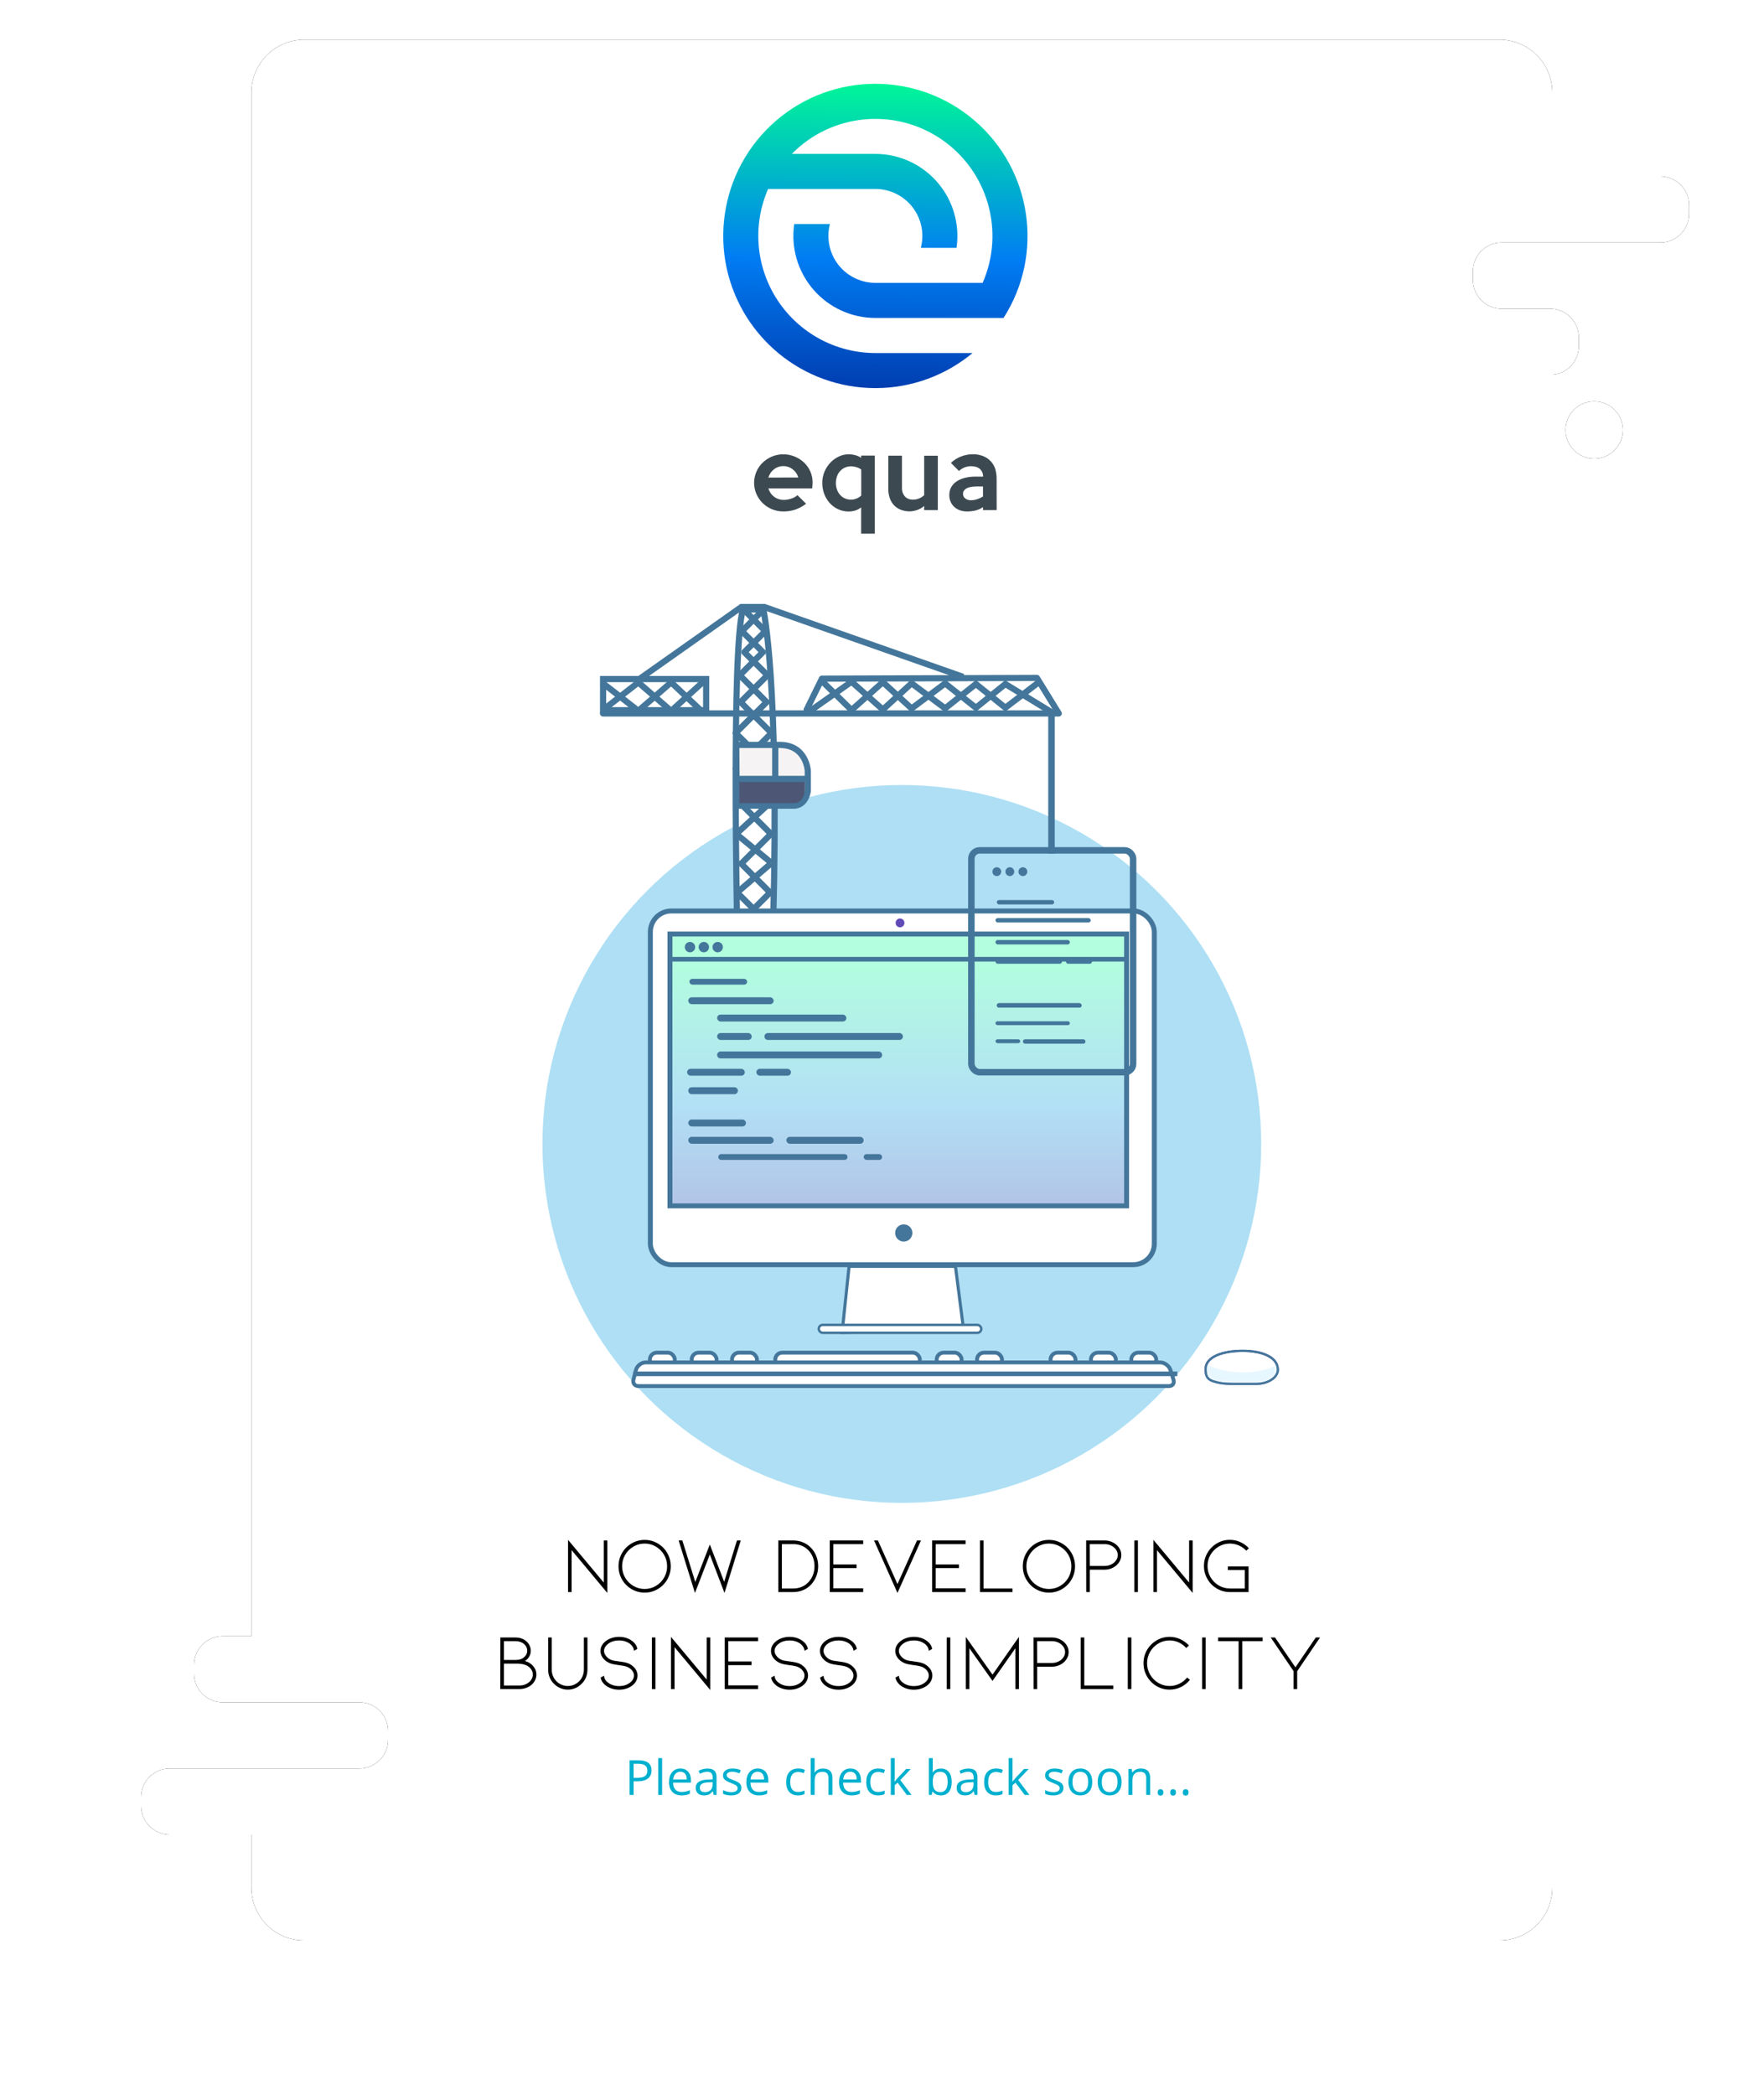 <svg width="100%" height="100%" viewBox="195 48 400 475" version="1.1" xmlns="http://www.w3.org/2000/svg" xmlns:xlink="http://www.w3.org/1999/xlink">
    <defs>
        <path d="M248.749,434 L245.499,434 C241.909,434 239,431.09 239,427.508 L239,425.492 C239,421.907 241.916,419 245.499,419 L252,419 L252,69.006 C252,62.375 257.372,57 263.999,57 L535.001,57 C541.628,57 547,62.371 547,69.006 L547,88 L571.501,88 C575.091,88 578,90.91 578,94.492 L578,96.508 C578,100.093 575.084,103 571.501,103 L547,103 L535.499,103 C531.916,103 529,105.907 529,109.492 L529,111.508 C529,115.09 531.909,118 535.499,118 L547,118 L547,118.019 C550.356,118.273 553,121.077 553,124.492 L553,126.508 C553,129.926 550.351,132.726 547,132.981 L547,475.994 C547,482.625 541.628,488 535.001,488 L263.999,488 C257.372,488 252,482.629 252,475.994 L252,464 L233.499,464 C229.909,464 227,461.09 227,457.508 L227,455.492 C227,451.907 229.916,449 233.499,449 L252,449 L276.501,449 C280.084,449 283,446.093 283,442.508 L283,440.492 C283,436.91 280.091,434 276.501,434 L248.749,434 Z M556.5,152 C552.91,152 550,149.09 550,145.5 C550,141.91 552.91,139 556.5,139 C560.09,139 563,141.91 563,145.5 C563,149.09 560.09,152 556.5,152 Z" id="path-1"></path>
        <filter x="-8.5%" y="-7.0%" width="117.1%" height="113.9%" filterUnits="objectBoundingBox" id="filter-2">
            <feOffset dx="0" dy="0" in="SourceAlpha" result="shadowOffsetOuter1"></feOffset>
            <feGaussianBlur stdDeviation="10" in="shadowOffsetOuter1" result="shadowBlurOuter1"></feGaussianBlur>
            <feColorMatrix values="0 0 0 0 0.114   0 0 0 0 0.118   0 0 0 0 0.125  0 0 0 0.422 0" type="matrix" in="shadowBlurOuter1"></feColorMatrix>
        </filter>
        <linearGradient x1="50%" y1="8.782%" x2="50%" y2="97.828%" id="linearGradient-3">
            <stop stop-color="#00FD93" offset="0%"></stop>
            <stop stop-color="#0097E0" offset="61.652%"></stop>
            <stop stop-color="#0040B3" offset="100%"></stop>
        </linearGradient>
        <rect id="path-4" x="72.366" y="18.231" width="33.901" height="41.02" rx="2.8"></rect>
        <mask id="mask-5" maskContentUnits="userSpaceOnUse" maskUnits="objectBoundingBox" x="0" y="0" width="33.901" height="41.02" fill="white">
            <use xlink:href="#path-4"></use>
        </mask>
        <rect id="path-6" x="-3.19744231e-13" y="32.555" width="35.205" height="48.833" rx="1.89"></rect>
        <path d="M6.072,7.489 C7.625,7.489 9.02,7.489 11.569,7.489 C14.119,7.489 16.424,6.095 16.424,4.271 C16.424,1.498 12.991,0.001 8.458,0.001 C3.925,0.001 0.037,1.337 0.037,4.111 C0.037,6.283 0.758,6.768 3.265,7.276 C3.959,7.417 5.089,7.489 6.072,7.489 Z" id="path-8"></path>
        <path d="M6.072,7.489 C7.625,7.489 9.02,7.489 11.569,7.489 C14.119,7.489 16.424,6.095 16.424,4.271 C16.424,1.498 12.991,0.001 8.458,0.001 C3.925,0.001 0.037,1.337 0.037,4.111 C0.037,6.283 0.758,6.768 3.265,7.276 C3.959,7.417 5.089,7.489 6.072,7.489 Z" id="path-10"></path>
        <linearGradient x1="50.566%" y1="-0.007%" x2="49.434%" y2="99.996%" id="linearGradient-12">
            <stop stop-color="#000000" offset="0%"></stop>
            <stop stop-color="#00FF92" offset="0%"></stop>
            <stop stop-color="#007DF3" offset="59%"></stop>
            <stop stop-color="#003EB1" offset="100%"></stop>
        </linearGradient>
    </defs>
    <g id="Icon_presentation" stroke="none" stroke-width="1" fill="none" fill-rule="evenodd">
        <g id="White_BG">
            <use fill="black" fill-opacity="1" filter="url(#filter-2)" xlink:href="#path-1"></use>
            <use fill="#FFFFFF" fill-rule="evenodd" xlink:href="#path-1"></use>
        </g>
        <ellipse id="BG_oval" fill="#009BDC" opacity="0.32" cx="399.493" cy="307.388" rx="81.493" ry="81.388"></ellipse>
        <g id="Crane" transform="translate(383.184, 221.808) scale(-1, 1) translate(-383.184, -221.808) translate(331, 185)">
            <g id="Base" transform="translate(64.543, 0.651)" stroke="#43769A" stroke-linecap="round" stroke-linejoin="round" stroke-width="1.4">
                <path d="M0.504,71.712 L8.678,71.712 C8.678,71.712 9.984,9.467 7.369,0.562 L2.738,0.518 C2.738,0.518 -0.941,16.561 0.504,71.712 Z" fill="#FFFFFF"></path>
                <polyline id="Path-2" points="1.693 71.712 8.684 64.729 0.874 58.031 8.882 51.444 0.874 44.068 9.004 36.681 0.874 28.561 7.895 21.549 1.799 15.461 7.042 10.224 2.28 5.468 6.46 1.293"></polyline>
                <polyline id="Path-2" transform="translate(4.939, 36.502) scale(-1, 1) translate(-4.939, -36.502) " points="1.693 71.712 8.684 64.729 2.132 58.185 8.882 51.444 1.552 44.123 9.004 36.681 0.874 28.561 7.895 21.549 1.799 15.461 7.042 10.224 2.28 5.468 6.46 1.293"></polyline>
            </g>
            <g id="Front" transform="translate(0, 16.278)" stroke="#43769A" stroke-width="1.4">
                <polyline id="Path-3" stroke-linecap="round" stroke-linejoin="round" points="103.626 8.492 0.286 8.492 5.245 0.437 53.989 0.604 57.438 7.627"></polyline>
                <polyline id="Path-4" points="57.034 8.193 47.276 1.3 40.171 7.626 33.665 1.659 26.054 7.343 19.076 1.817 12.398 7.203 5.128 1.659"></polyline>
                <polyline id="Path-4" transform="translate(27.681, 4.873) scale(1, -1) translate(-27.681, -4.873) " points="53.833 8.446 47.276 2.019 40.171 8.345 33.665 2.378 26.054 8.062 19.076 2.536 12.398 7.922 1.529 1.3"></polyline>
            </g>
            <polyline id="Top_hodler" stroke="#43769A" stroke-width="1.4" points="21.966 16.484 67.063 0.635 72.244 0.635 96.224 17.559"></polyline>
            <g id="Cabin" transform="translate(56.719, 31.904)">
                <path d="M16.596,13.776 L3.753,13.776 C3.753,13.776 1.146,14.059 0.475,10.514 L0.475,5.868 C0.475,5.868 0.781,0.002 6.86,0.002 L16.695,0.002 L16.596,13.776 Z" id="Path" stroke="#43769A" stroke-width="1.4" fill="#F5F3F3"></path>
                <path d="M16.008,7.87 L1.144,7.87 L1.144,10.544 C1.544,13.219 3.496,13.219 3.496,13.219 L16.008,13.219 L16.008,7.87 Z" id="Path-7" fill="#4D5775"></path>
                <path d="M0.83,7.713 L16.181,7.713" id="Path-8" stroke="#43769A" stroke-width="1.4"></path>
                <path d="M7.856,0.081 L7.856,7.398" id="Path-5" stroke="#43769A" stroke-width="1.4"></path>
            </g>
            <g id="Back" transform="translate(79.538, 16.278)" stroke="#43769A" stroke-width="1.4">
                <rect id="Rectangle" x="0.7" y="0.7" width="23.374" height="7.064"></rect>
                <polyline id="Path-6" points="0.879 0.872 8.639 7.927 16.083 1.467 24.344 7.896"></polyline>
                <polyline id="Path-6" transform="translate(13.063, 4.687) scale(1, -1) translate(-13.063, -4.687) " points="1.782 1.448 8.639 7.927 16.083 1.467 24.344 7.896"></polyline>
            </g>
        </g>
        <g id="Computer" transform="translate(338, 254)">
            <g id="Keyboard" transform="translate(0, 100.27)" stroke="#43769A">
                <rect id="Rectangle-9" stroke-width="0.875" fill="#FFFFFF" x="4.36" y="0.438" width="5.662" height="3.188" rx="1.594"></rect>
                <rect id="Rectangle-9" stroke-width="0.875" fill="#FFFFFF" x="13.838" y="0.438" width="5.662" height="3.188" rx="1.594"></rect>
                <rect id="Rectangle-9" stroke-width="0.875" fill="#FFFFFF" x="22.989" y="0.438" width="5.662" height="3.188" rx="1.594"></rect>
                <rect id="Rectangle-9" stroke-width="0.875" fill="#FFFFFF" x="69.399" y="0.438" width="5.662" height="3.188" rx="1.594"></rect>
                <rect id="Rectangle-9" stroke-width="0.875" fill="#FFFFFF" x="78.551" y="0.438" width="5.662" height="3.188" rx="1.594"></rect>
                <rect id="Rectangle-9" stroke-width="0.875" fill="#FFFFFF" x="95.219" y="0.438" width="5.662" height="3.188" rx="1.594"></rect>
                <rect id="Rectangle-9" stroke-width="0.875" fill="#FFFFFF" x="104.371" y="0.438" width="5.662" height="3.188" rx="1.594"></rect>
                <rect id="Rectangle-9" stroke-width="0.875" fill="#FFFFFF" x="113.522" y="0.438" width="5.662" height="3.188" rx="1.594"></rect>
                <rect id="Rectangle-9" stroke-width="0.875" fill="#FFFFFF" x="32.794" y="0.438" width="32.789" height="3.188" rx="1.594"></rect>
                <path d="M1.21,4.357 L0.647,6.546 C0.431,7.388 0.931,8.027 1.81,8.027 L122.026,8.027 C122.893,8.027 123.348,7.411 123.092,6.584 L122.402,4.36 C122.113,3.43 121.066,2.658 120.097,2.658 L3.406,2.658 C2.445,2.658 1.448,3.43 1.21,4.357 Z" id="Rectangle-8" stroke-width="0.875" fill="#FFFFFF"></path>
                <path d="M1.144,5.248 L123.446,5.248" id="Line" stroke-width="1.05" stroke-linecap="square"></path>
            </g>
            <g id="Monitor" transform="translate(3.912, 0)">
                <rect id="Monitor_BG" stroke="#43769A" stroke-width="1.12" fill="#FFFFFF" x="0.56" y="0.56" width="114.275" height="80.206" rx="4.76"></rect>
                <ellipse id="Oval-2" fill="#43769A" cx="58.023" cy="73.575" rx="1.956" ry="1.953"></ellipse>
                <ellipse id="Camera" fill="#5F4AB6" cx="57.174" cy="3.269" rx="1" ry="1"></ellipse>
                <rect id="Monitor_BG" stroke="#43769A" stroke-width="1.12" fill-opacity="0.3" fill="url(#linearGradient-3)" x="5.008" y="5.79" width="103.546" height="61.64"></rect>
                <g id="Monitor_base" transform="translate(38.465, 80.802)" fill="#FFFFFF" stroke="#43769A">
                    <path d="M7.156,0.35 L5.578,15.349 L33.078,14.344 L31.279,0.35 L7.156,0.35 Z" id="Rectangle-7" stroke-width="0.7"></path>
                    <rect id="Rectangle-6" stroke-width="0.56" x="0.28" y="13.618" width="36.858" height="1.793" rx="0.897"></rect>
                </g>
                <g id="Monitor_left_group" transform="translate(5.233, 7.583)" fill="#43769A">
                    <g id="Buttons" transform="translate(3.14, 0)">
                        <ellipse id="Oval" cx="1.177" cy="1.177" rx="1.177" ry="1.177"></ellipse>
                        <ellipse id="Oval-Copy" cx="4.317" cy="1.177" rx="1.177" ry="1.177"></ellipse>
                        <ellipse id="Oval-Copy-2" cx="7.457" cy="1.177" rx="1.177" ry="1.177"></ellipse>
                    </g>
                    <rect id="Rectangle" x="0" y="3.399" width="103.358" height="1.046"></rect>
                    <rect id="Rectangle-2" x="3.663" y="28.765" width="13.083" height="1.569" rx="0.784"></rect>
                    <rect id="Rectangle-2-Copy-6" x="3.925" y="44.193" width="19.363" height="1.569" rx="0.784"></rect>
                    <rect id="Rectangle-2-Copy-4" x="19.363" y="28.765" width="7.85" height="1.569" rx="0.784"></rect>
                    <rect id="Rectangle-2-Copy-4" x="3.925" y="12.552" width="19.363" height="1.569" rx="0.784"></rect>
                    <rect id="Rectangle-2-Copy-4" x="10.467" y="16.474" width="29.307" height="1.569" rx="0.784"></rect>
                    <path d="M3.925,33.733 C3.925,33.3 4.274,32.949 4.716,32.949 L14.385,32.949 C14.822,32.949 15.177,33.297 15.177,33.733 L15.177,33.733 C15.177,34.167 14.828,34.518 14.385,34.518 L4.716,34.518 C4.279,34.518 3.925,34.17 3.925,33.733 L3.925,33.733 Z" id="Rectangle-2-Copy-2"></path>
                    <rect id="Rectangle-2-Copy-2" x="4.187" y="8.368" width="13.083" height="1.307" rx="0.654"></rect>
                    <path d="M10.728,48.77 C10.728,48.409 11.018,48.116 11.381,48.116 L39.382,48.116 C39.742,48.116 40.035,48.406 40.035,48.77 L40.035,48.77 C40.035,49.131 39.745,49.423 39.382,49.423 L11.381,49.423 C11.021,49.423 10.728,49.133 10.728,48.77 L10.728,48.77 Z" id="Rectangle-2-Copy-2"></path>
                    <rect id="Rectangle-2-Copy-2" x="43.698" y="48.116" width="4.187" height="1.307" rx="0.654"></rect>
                    <rect id="Rectangle-2-Copy-5" x="3.925" y="40.271" width="13.083" height="1.569" rx="0.784"></rect>
                    <path d="M10.467,25.627 C10.467,25.194 10.813,24.842 11.248,24.842 L47.103,24.842 C47.535,24.842 47.885,25.191 47.885,25.627 L47.885,25.627 C47.885,26.06 47.538,26.411 47.103,26.411 L11.248,26.411 C10.817,26.411 10.467,26.063 10.467,25.627 L10.467,25.627 Z" id="Rectangle-2-Copy-3"></path>
                    <path d="M21.195,21.443 C21.195,21.01 21.548,20.658 21.971,20.658 L51.819,20.658 C52.247,20.658 52.595,21.007 52.595,21.443 L52.595,21.443 C52.595,21.876 52.242,22.227 51.819,22.227 L21.971,22.227 C21.542,22.227 21.195,21.879 21.195,21.443 L21.195,21.443 Z" id="Rectangle-2-Copy"></path>
                    <rect id="Rectangle-2-Copy" x="10.467" y="20.658" width="7.85" height="1.569" rx="0.784"></rect>
                    <rect id="Rectangle-2-Copy" x="26.167" y="44.193" width="17.532" height="1.569" rx="0.784"></rect>
                </g>
                <use id="Rectangle-3" stroke="#43769A" mask="url(#mask-5)" stroke-width="2.8" opacity="0.487" stroke-dasharray="2.8" xlink:href="#path-4"></use>
            </g>
        </g>
        <g id="Floating_window" transform="translate(416, 209)">
            <g id="BG_bits">
                <mask id="mask-7" fill="white">
                    <use xlink:href="#path-6"></use>
                </mask>
                <rect stroke="#43769A" stroke-width="1.47" x="-0.735" y="31.82" width="36.675" height="50.303" rx="1.89"></rect>
                <rect id="Rectangle-4" fill="#D0E6F2" mask="url(#mask-7)" x="-1.57" y="31.766" width="38.731" height="8.1"></rect>
                <path d="M17.43,0.651 L17.43,32.555" id="Path-9" stroke="#43769A" stroke-width="1.47"></path>
            </g>
            <g id="Top_bar" transform="translate(4.142, 35.772)" fill="#43769A">
                <ellipse id="Oval-3" cx="0.888" cy="0.877" rx="1" ry="1"></ellipse>
                <ellipse id="Oval-3" cx="3.846" cy="0.877" rx="1" ry="1"></ellipse>
                <ellipse id="Oval-3" cx="6.804" cy="0.877" rx="1" ry="1"></ellipse>
            </g>
            <g id="Writing_Overlay" transform="translate(4.733, 43.082)" fill="#43769A">
                <rect id="Rectangle-5" x="0.296" y="0" width="13.017" height="1" rx="0.5"></rect>
                <rect id="Rectangle-5" x="0" y="4.094" width="21.596" height="1" rx="0.5"></rect>
                <rect id="Rectangle-5" x="0" y="13.451" width="15.088" height="1" rx="0.5"></rect>
                <rect id="Rectangle-5" x="15.975" y="13.451" width="5.917" height="1" rx="0.5"></rect>
                <path d="M0,27.925 C0,27.683 0.189,27.487 0.434,27.487 L16.429,27.487 C16.669,27.487 16.863,27.69 16.863,27.925 L16.863,27.925 C16.863,28.168 16.674,28.364 16.429,28.364 L0.434,28.364 C0.194,28.364 0,28.161 0,27.925 L0,27.925 Z" id="Rectangle-5"></path>
                <rect id="Rectangle-5" x="0" y="9.065" width="16.863" height="1" rx="0.5"></rect>
                <rect id="Rectangle-5" x="0.296" y="23.393" width="19.23" height="1" rx="0.5"></rect>
                <rect id="Rectangle-5" x="0.296" y="23.393" width="19.23" height="1" rx="0.5"></rect>
                <rect id="Rectangle-5" x="6.213" y="31.581" width="14.2" height="1" rx="0.5"></rect>
                <path d="M-1.73807954e-14,32.06 C-1.73807954e-14,31.795 0.213,31.581 0.479,31.581 L5.142,31.581 C5.406,31.581 5.621,31.802 5.621,32.06 L5.621,31.978 C5.621,32.243 5.408,32.458 5.142,32.458 L0.479,32.458 C0.215,32.458 -1.73807954e-14,32.236 -1.73807954e-14,31.978 L-1.73807954e-14,32.06 Z" id="Rectangle-5"></path>
            </g>
        </g>
        <g id="Mouse" transform="translate(468, 354)">
            <g transform="translate(0.341, 0.303)">
                <mask id="mask-9" fill="white">
                    <use xlink:href="#path-8"></use>
                </mask>
                <use id="Oval-4" stroke="#5F4AB6" stroke-width="0.5" fill="#FFFFFF" xlink:href="#path-8"></use>
                <path d="M0.29,3.176 C0.29,3.176 8.193,7.043 16.381,3.176 C24.569,-0.692 13.425,13.733 13.425,13.733 C13.425,13.733 -5.871,16.786 -4.57,11.37 C-3.269,5.953 0.29,3.176 0.29,3.176 Z" id="Path-2" fill="#E7F7FF" mask="url(#mask-9)"></path>
                <mask id="mask-11" fill="white">
                    <use xlink:href="#path-10"></use>
                </mask>
                <use id="Oval-4" stroke="#43769A" stroke-width="0.5" xlink:href="#path-10"></use>
            </g>
        </g>
        <g id="footer_text" transform="translate(308, 397)">
            <path d="M24.717,12.198 L16.617,2.496 L16.617,12 L15.807,12 L15.807,0.156 L23.907,9.84 L23.907,0.3 L24.717,0.3 L24.717,12.198 Z M33.177,12.126 C32.109,12.126 31.119,11.859 30.207,11.325 C29.295,10.791 28.575,10.065 28.047,9.147 C27.519,8.229 27.255,7.23 27.255,6.15 C27.255,5.07 27.519,4.071 28.047,3.153 C28.575,2.235 29.295,1.509 30.207,0.975 C31.119,0.441 32.109,0.174 33.177,0.174 C34.245,0.174 35.235,0.441 36.147,0.975 C37.059,1.509 37.779,2.235 38.307,3.153 C38.835,4.071 39.099,5.07 39.099,6.15 C39.099,7.23 38.835,8.229 38.307,9.147 C37.779,10.065 37.059,10.791 36.147,11.325 C35.235,11.859 34.245,12.126 33.177,12.126 Z M33.177,1.002 C32.253,1.002 31.401,1.233 30.621,1.695 C29.841,2.157 29.22,2.781 28.758,3.567 C28.296,4.353 28.065,5.214 28.065,6.15 C28.065,7.086 28.296,7.947 28.758,8.733 C29.22,9.519 29.841,10.143 30.621,10.605 C31.401,11.067 32.253,11.298 33.177,11.298 C34.101,11.298 34.953,11.067 35.733,10.605 C36.513,10.143 37.131,9.519 37.587,8.733 C38.043,7.947 38.271,7.086 38.271,6.15 C38.271,5.214 38.043,4.353 37.587,3.567 C37.131,2.781 36.513,2.157 35.733,1.695 C34.953,1.233 34.101,1.002 33.177,1.002 Z M51.213,9.678 L54.111,0.3 L54.975,0.3 L51.285,12.198 L47.955,3.486 L44.589,12.198 L40.881,0.3 L41.727,0.3 L44.661,9.714 L47.955,1.218 L51.213,9.678 Z M66.855,12 L63.489,12 L63.489,0.3 L66.855,0.3 C67.683,0.3 68.451,0.453 69.159,0.759 C69.867,1.065 70.479,1.5 70.995,2.064 C71.487,2.604 71.865,3.222 72.129,3.918 C72.393,4.614 72.525,5.352 72.525,6.132 C72.525,6.912 72.393,7.65 72.129,8.346 C71.865,9.042 71.487,9.666 70.995,10.218 C70.479,10.794 69.867,11.235 69.159,11.541 C68.451,11.847 67.683,12 66.855,12 Z M64.299,1.128 L64.299,11.19 L66.855,11.19 C68.307,11.19 69.489,10.68 70.401,9.66 C70.821,9.204 71.142,8.673 71.364,8.067 C71.586,7.461 71.697,6.816 71.697,6.132 C71.697,5.46 71.586,4.821 71.364,4.215 C71.142,3.609 70.821,3.078 70.401,2.622 C69.477,1.626 68.295,1.128 66.855,1.128 L64.299,1.128 Z M82.731,12 L75.153,12 L75.153,0.3 L82.731,0.3 L82.731,1.128 L75.963,1.128 L75.963,5.736 L81.237,5.736 L81.237,6.564 L75.963,6.564 L75.963,11.154 L82.731,11.154 L82.731,12 Z M90.507,10.182 L94.935,0.3 L95.835,0.3 L90.507,12.198 L85.197,0.3 L86.079,0.3 L90.507,10.182 Z M105.951,12 L98.373,12 L98.373,0.3 L105.951,0.3 L105.951,1.128 L99.183,1.128 L99.183,5.736 L104.457,5.736 L104.457,6.564 L99.183,6.564 L99.183,11.154 L105.951,11.154 L105.951,12 Z M116.589,12 L109.209,12 L109.209,0.3 L110.019,0.3 L110.019,11.19 L116.589,11.19 L116.589,12 Z M124.851,12.126 C123.783,12.126 122.793,11.859 121.881,11.325 C120.969,10.791 120.249,10.065 119.721,9.147 C119.193,8.229 118.929,7.23 118.929,6.15 C118.929,5.07 119.193,4.071 119.721,3.153 C120.249,2.235 120.969,1.509 121.881,0.975 C122.793,0.441 123.783,0.174 124.851,0.174 C125.919,0.174 126.909,0.441 127.821,0.975 C128.733,1.509 129.453,2.235 129.981,3.153 C130.509,4.071 130.773,5.07 130.773,6.15 C130.773,7.23 130.509,8.229 129.981,9.147 C129.453,10.065 128.733,10.791 127.821,11.325 C126.909,11.859 125.919,12.126 124.851,12.126 Z M124.851,1.002 C123.927,1.002 123.075,1.233 122.295,1.695 C121.515,2.157 120.894,2.781 120.432,3.567 C119.97,4.353 119.739,5.214 119.739,6.15 C119.739,7.086 119.97,7.947 120.432,8.733 C120.894,9.519 121.515,10.143 122.295,10.605 C123.075,11.067 123.927,11.298 124.851,11.298 C125.775,11.298 126.627,11.067 127.407,10.605 C128.187,10.143 128.805,9.519 129.261,8.733 C129.717,7.947 129.945,7.086 129.945,6.15 C129.945,5.214 129.717,4.353 129.261,3.567 C128.805,2.781 128.187,2.157 127.407,1.695 C126.627,1.233 125.775,1.002 124.851,1.002 Z M134.121,12 L133.311,12 L133.293,0.3 L137.469,0.3 C138.153,0.3 138.786,0.45 139.368,0.75 C139.95,1.05 140.412,1.452 140.754,1.956 C141.096,2.46 141.267,3.012 141.267,3.612 C141.267,4.2 141.096,4.749 140.754,5.259 C140.412,5.769 139.95,6.174 139.368,6.474 C138.786,6.774 138.153,6.924 137.469,6.924 L134.121,6.924 L134.121,12 Z M134.103,1.128 L134.121,6.078 L137.469,6.078 C138.009,6.078 138.507,5.967 138.963,5.745 C139.419,5.523 139.782,5.223 140.052,4.845 C140.322,4.467 140.457,4.056 140.457,3.612 C140.457,3.156 140.322,2.739 140.052,2.361 C139.782,1.983 139.419,1.683 138.963,1.461 C138.507,1.239 138.009,1.128 137.469,1.128 L134.103,1.128 Z M145.029,12 L144.219,12 L144.219,0.3 L145.029,0.3 L145.029,12 Z M157.449,12.198 L149.349,2.496 L149.349,12 L148.539,12 L148.539,0.156 L156.639,9.84 L156.639,0.3 L157.449,0.3 L157.449,12.198 Z M170.121,6.186 L170.121,12 L165.891,12 C164.823,12 163.839,11.736 162.939,11.208 C162.039,10.68 161.325,9.963 160.797,9.057 C160.269,8.151 160.005,7.158 160.005,6.078 C160.005,5.01 160.269,4.023 160.797,3.117 C161.325,2.211 162.039,1.491 162.939,0.957 C163.839,0.423 164.823,0.156 165.891,0.156 C166.707,0.156 167.49,0.324 168.24,0.66 C168.99,0.996 169.641,1.464 170.193,2.064 L169.599,2.622 C169.119,2.106 168.555,1.707 167.907,1.425 C167.259,1.143 166.587,1.002 165.891,1.002 C164.979,1.002 164.133,1.23 163.353,1.686 C162.573,2.142 161.955,2.757 161.499,3.531 C161.043,4.305 160.815,5.154 160.815,6.078 C160.815,7.002 161.043,7.854 161.499,8.634 C161.955,9.414 162.573,10.035 163.353,10.497 C164.133,10.959 164.979,11.19 165.891,11.19 L169.275,11.19 L169.275,6.996 L165.423,6.996 L165.423,6.186 L170.121,6.186 Z M6.636,27.844 C7.188,28.084 7.659,28.459 8.049,28.969 C8.439,29.479 8.634,30.058 8.634,30.706 C8.634,31.126 8.541,31.537 8.355,31.939 C8.169,32.341 7.902,32.698 7.554,33.01 C7.194,33.322 6.771,33.565 6.285,33.739 C5.799,33.913 5.286,34 4.746,34 L0.444,34 L0.462,22.3 L3.81,22.3 C4.902,22.3 5.772,22.606 6.42,23.218 C6.72,23.494 6.951,23.812 7.113,24.172 C7.275,24.532 7.356,24.904 7.356,25.288 C7.356,25.768 7.245,26.206 7.023,26.602 C6.801,26.998 6.528,27.304 6.204,27.52 L6.042,27.628 C6.27,27.7 6.468,27.772 6.636,27.844 Z M1.272,27.394 L3.774,27.394 C4.098,27.394 4.368,27.376 4.584,27.34 C4.8,27.304 5.016,27.244 5.232,27.16 C5.544,27.028 5.841,26.8 6.123,26.476 C6.405,26.152 6.546,25.756 6.546,25.288 C6.546,24.916 6.441,24.565 6.231,24.235 C6.021,23.905 5.709,23.638 5.295,23.434 C4.881,23.23 4.386,23.128 3.81,23.128 L1.272,23.128 L1.272,27.394 Z M4.746,33.19 C5.358,33.19 5.898,33.07 6.366,32.83 C6.834,32.59 7.194,32.281 7.446,31.903 C7.698,31.525 7.824,31.126 7.824,30.706 C7.824,30.238 7.677,29.815 7.383,29.437 C7.089,29.059 6.738,28.78 6.33,28.6 C5.754,28.348 5.028,28.222 4.152,28.222 L1.272,28.222 L1.272,33.19 L4.746,33.19 Z M15.744,34.126 C15.156,34.126 14.589,34.009 14.043,33.775 C13.497,33.541 13.014,33.208 12.594,32.776 C12.174,32.368 11.853,31.888 11.631,31.336 C11.409,30.784 11.298,30.202 11.298,29.59 L11.298,22.3 L12.108,22.3 L12.108,29.59 C12.108,30.094 12.201,30.574 12.387,31.03 C12.573,31.486 12.834,31.882 13.17,32.218 C13.518,32.566 13.914,32.833 14.358,33.019 C14.802,33.205 15.264,33.298 15.744,33.298 C16.236,33.298 16.704,33.205 17.148,33.019 C17.592,32.833 17.988,32.566 18.336,32.218 C18.672,31.882 18.933,31.486 19.119,31.03 C19.305,30.574 19.398,30.094 19.398,29.59 L19.398,22.3 L20.208,22.3 L20.208,29.59 C20.208,30.202 20.097,30.784 19.875,31.336 C19.653,31.888 19.332,32.368 18.912,32.776 C18.492,33.208 18.012,33.541 17.472,33.775 C16.932,34.009 16.356,34.126 15.744,34.126 Z M29.82,28.33 C30.372,28.642 30.801,29.023 31.107,29.473 C31.413,29.923 31.566,30.406 31.566,30.922 C31.566,31.366 31.458,31.789 31.242,32.191 C31.026,32.593 30.714,32.944 30.306,33.244 C29.466,33.844 28.488,34.144 27.372,34.144 C26.82,34.144 26.292,34.066 25.788,33.91 C25.284,33.754 24.834,33.532 24.438,33.244 C23.754,32.74 23.34,32.122 23.196,31.39 L23.97,30.958 C24.006,31.618 24.33,32.158 24.942,32.578 C25.254,32.818 25.62,33.001 26.04,33.127 C26.46,33.253 26.904,33.316 27.372,33.316 C28.332,33.316 29.142,33.07 29.802,32.578 C30.438,32.11 30.756,31.558 30.756,30.922 C30.756,30.55 30.639,30.202 30.405,29.878 C30.171,29.554 29.844,29.278 29.424,29.05 C29.028,28.846 28.32,28.684 27.3,28.564 C27.216,28.552 26.913,28.504 26.391,28.42 C25.869,28.336 25.422,28.204 25.05,28.024 C24.462,27.736 24,27.355 23.664,26.881 C23.328,26.407 23.16,25.894 23.16,25.342 C23.16,24.898 23.271,24.481 23.493,24.091 C23.715,23.701 24.03,23.356 24.438,23.056 C24.834,22.768 25.284,22.546 25.788,22.39 C26.292,22.234 26.82,22.156 27.372,22.156 C28.488,22.156 29.466,22.456 30.306,23.056 C31.002,23.584 31.41,24.196 31.53,24.892 L30.756,25.324 C30.744,25.024 30.657,24.736 30.495,24.46 C30.333,24.184 30.102,23.932 29.802,23.704 C29.478,23.464 29.106,23.281 28.686,23.155 C28.266,23.029 27.828,22.966 27.372,22.966 C26.916,22.966 26.475,23.029 26.049,23.155 C25.623,23.281 25.254,23.464 24.942,23.704 C24.63,23.932 24.39,24.187 24.222,24.469 C24.054,24.751 23.97,25.042 23.97,25.342 C23.97,25.714 24.108,26.083 24.384,26.449 C24.66,26.815 25.002,27.1 25.41,27.304 C25.662,27.424 25.941,27.511 26.247,27.565 C26.553,27.619 26.946,27.676 27.426,27.736 L28.056,27.826 C28.392,27.874 28.716,27.94 29.028,28.024 C29.34,28.108 29.604,28.21 29.82,28.33 Z M35.634,34 L34.824,34 L34.824,22.3 L35.634,22.3 L35.634,34 Z M48.054,34.198 L39.954,24.496 L39.954,34 L39.144,34 L39.144,22.156 L47.244,31.84 L47.244,22.3 L48.054,22.3 L48.054,34.198 Z M58.908,34 L51.33,34 L51.33,22.3 L58.908,22.3 L58.908,23.128 L52.14,23.128 L52.14,27.736 L57.414,27.736 L57.414,28.564 L52.14,28.564 L52.14,33.154 L58.908,33.154 L58.908,34 Z M68.484,28.33 C69.036,28.642 69.465,29.023 69.771,29.473 C70.077,29.923 70.23,30.406 70.23,30.922 C70.23,31.366 70.122,31.789 69.906,32.191 C69.69,32.593 69.378,32.944 68.97,33.244 C68.13,33.844 67.152,34.144 66.036,34.144 C65.484,34.144 64.956,34.066 64.452,33.91 C63.948,33.754 63.498,33.532 63.102,33.244 C62.418,32.74 62.004,32.122 61.86,31.39 L62.634,30.958 C62.67,31.618 62.994,32.158 63.606,32.578 C63.918,32.818 64.284,33.001 64.704,33.127 C65.124,33.253 65.568,33.316 66.036,33.316 C66.996,33.316 67.806,33.07 68.466,32.578 C69.102,32.11 69.42,31.558 69.42,30.922 C69.42,30.55 69.303,30.202 69.069,29.878 C68.835,29.554 68.508,29.278 68.088,29.05 C67.692,28.846 66.984,28.684 65.964,28.564 C65.88,28.552 65.577,28.504 65.055,28.42 C64.533,28.336 64.086,28.204 63.714,28.024 C63.126,27.736 62.664,27.355 62.328,26.881 C61.992,26.407 61.824,25.894 61.824,25.342 C61.824,24.898 61.935,24.481 62.157,24.091 C62.379,23.701 62.694,23.356 63.102,23.056 C63.498,22.768 63.948,22.546 64.452,22.39 C64.956,22.234 65.484,22.156 66.036,22.156 C67.152,22.156 68.13,22.456 68.97,23.056 C69.666,23.584 70.074,24.196 70.194,24.892 L69.42,25.324 C69.408,25.024 69.321,24.736 69.159,24.46 C68.997,24.184 68.766,23.932 68.466,23.704 C68.142,23.464 67.77,23.281 67.35,23.155 C66.93,23.029 66.492,22.966 66.036,22.966 C65.58,22.966 65.139,23.029 64.713,23.155 C64.287,23.281 63.918,23.464 63.606,23.704 C63.294,23.932 63.054,24.187 62.886,24.469 C62.718,24.751 62.634,25.042 62.634,25.342 C62.634,25.714 62.772,26.083 63.048,26.449 C63.324,26.815 63.666,27.1 64.074,27.304 C64.326,27.424 64.605,27.511 64.911,27.565 C65.217,27.619 65.61,27.676 66.09,27.736 L66.72,27.826 C67.056,27.874 67.38,27.94 67.692,28.024 C68.004,28.108 68.268,28.21 68.484,28.33 Z M79.59,28.33 C80.142,28.642 80.571,29.023 80.877,29.473 C81.183,29.923 81.336,30.406 81.336,30.922 C81.336,31.366 81.228,31.789 81.012,32.191 C80.796,32.593 80.484,32.944 80.076,33.244 C79.236,33.844 78.258,34.144 77.142,34.144 C76.59,34.144 76.062,34.066 75.558,33.91 C75.054,33.754 74.604,33.532 74.208,33.244 C73.524,32.74 73.11,32.122 72.966,31.39 L73.74,30.958 C73.776,31.618 74.1,32.158 74.712,32.578 C75.024,32.818 75.39,33.001 75.81,33.127 C76.23,33.253 76.674,33.316 77.142,33.316 C78.102,33.316 78.912,33.07 79.572,32.578 C80.208,32.11 80.526,31.558 80.526,30.922 C80.526,30.55 80.409,30.202 80.175,29.878 C79.941,29.554 79.614,29.278 79.194,29.05 C78.798,28.846 78.09,28.684 77.07,28.564 C76.986,28.552 76.683,28.504 76.161,28.42 C75.639,28.336 75.192,28.204 74.82,28.024 C74.232,27.736 73.77,27.355 73.434,26.881 C73.098,26.407 72.93,25.894 72.93,25.342 C72.93,24.898 73.041,24.481 73.263,24.091 C73.485,23.701 73.8,23.356 74.208,23.056 C74.604,22.768 75.054,22.546 75.558,22.39 C76.062,22.234 76.59,22.156 77.142,22.156 C78.258,22.156 79.236,22.456 80.076,23.056 C80.772,23.584 81.18,24.196 81.3,24.892 L80.526,25.324 C80.514,25.024 80.427,24.736 80.265,24.46 C80.103,24.184 79.872,23.932 79.572,23.704 C79.248,23.464 78.876,23.281 78.456,23.155 C78.036,23.029 77.598,22.966 77.142,22.966 C76.686,22.966 76.245,23.029 75.819,23.155 C75.393,23.281 75.024,23.464 74.712,23.704 C74.4,23.932 74.16,24.187 73.992,24.469 C73.824,24.751 73.74,25.042 73.74,25.342 C73.74,25.714 73.878,26.083 74.154,26.449 C74.43,26.815 74.772,27.1 75.18,27.304 C75.432,27.424 75.711,27.511 76.017,27.565 C76.323,27.619 76.716,27.676 77.196,27.736 L77.826,27.826 C78.162,27.874 78.486,27.94 78.798,28.024 C79.11,28.108 79.374,28.21 79.59,28.33 Z M96.672,28.33 C97.224,28.642 97.653,29.023 97.959,29.473 C98.265,29.923 98.418,30.406 98.418,30.922 C98.418,31.366 98.31,31.789 98.094,32.191 C97.878,32.593 97.566,32.944 97.158,33.244 C96.318,33.844 95.34,34.144 94.224,34.144 C93.672,34.144 93.144,34.066 92.64,33.91 C92.136,33.754 91.686,33.532 91.29,33.244 C90.606,32.74 90.192,32.122 90.048,31.39 L90.822,30.958 C90.858,31.618 91.182,32.158 91.794,32.578 C92.106,32.818 92.472,33.001 92.892,33.127 C93.312,33.253 93.756,33.316 94.224,33.316 C95.184,33.316 95.994,33.07 96.654,32.578 C97.29,32.11 97.608,31.558 97.608,30.922 C97.608,30.55 97.491,30.202 97.257,29.878 C97.023,29.554 96.696,29.278 96.276,29.05 C95.88,28.846 95.172,28.684 94.152,28.564 C94.068,28.552 93.765,28.504 93.243,28.42 C92.721,28.336 92.274,28.204 91.902,28.024 C91.314,27.736 90.852,27.355 90.516,26.881 C90.18,26.407 90.012,25.894 90.012,25.342 C90.012,24.898 90.123,24.481 90.345,24.091 C90.567,23.701 90.882,23.356 91.29,23.056 C91.686,22.768 92.136,22.546 92.64,22.39 C93.144,22.234 93.672,22.156 94.224,22.156 C95.34,22.156 96.318,22.456 97.158,23.056 C97.854,23.584 98.262,24.196 98.382,24.892 L97.608,25.324 C97.596,25.024 97.509,24.736 97.347,24.46 C97.185,24.184 96.954,23.932 96.654,23.704 C96.33,23.464 95.958,23.281 95.538,23.155 C95.118,23.029 94.68,22.966 94.224,22.966 C93.768,22.966 93.327,23.029 92.901,23.155 C92.475,23.281 92.106,23.464 91.794,23.704 C91.482,23.932 91.242,24.187 91.074,24.469 C90.906,24.751 90.822,25.042 90.822,25.342 C90.822,25.714 90.96,26.083 91.236,26.449 C91.512,26.815 91.854,27.1 92.262,27.304 C92.514,27.424 92.793,27.511 93.099,27.565 C93.405,27.619 93.798,27.676 94.278,27.736 L94.908,27.826 C95.244,27.874 95.568,27.94 95.88,28.024 C96.192,28.108 96.456,28.21 96.672,28.33 Z M102.486,34 L101.676,34 L101.676,22.3 L102.486,22.3 L102.486,34 Z M118.056,34 L117.246,34 L117.246,24.748 L112.062,32.146 L106.806,24.73 L106.806,34 L105.996,34 L105.996,22.156 L112.062,30.724 L118.056,22.156 L118.056,34 Z M122.178,34 L121.368,34 L121.35,22.3 L125.526,22.3 C126.21,22.3 126.843,22.45 127.425,22.75 C128.007,23.05 128.469,23.452 128.811,23.956 C129.153,24.46 129.324,25.012 129.324,25.612 C129.324,26.2 129.153,26.749 128.811,27.259 C128.469,27.769 128.007,28.174 127.425,28.474 C126.843,28.774 126.21,28.924 125.526,28.924 L122.178,28.924 L122.178,34 Z M122.16,23.128 L122.178,28.078 L125.526,28.078 C126.066,28.078 126.564,27.967 127.02,27.745 C127.476,27.523 127.839,27.223 128.109,26.845 C128.379,26.467 128.514,26.056 128.514,25.612 C128.514,25.156 128.379,24.739 128.109,24.361 C127.839,23.983 127.476,23.683 127.02,23.461 C126.564,23.239 126.066,23.128 125.526,23.128 L122.16,23.128 Z M139.44,34 L132.06,34 L132.06,22.3 L132.87,22.3 L132.87,33.19 L139.44,33.19 L139.44,34 Z M143.544,34 L142.734,34 L142.734,22.3 L143.544,22.3 L143.544,34 Z M152.22,34.126 C151.152,34.126 150.162,33.856 149.25,33.316 C148.338,32.776 147.618,32.047 147.09,31.129 C146.562,30.211 146.298,29.212 146.298,28.132 C146.298,27.052 146.562,26.056 147.09,25.144 C147.618,24.232 148.338,23.506 149.25,22.966 C150.162,22.426 151.152,22.156 152.22,22.156 C153.048,22.156 153.843,22.327 154.605,22.669 C155.367,23.011 156.036,23.494 156.612,24.118 L155.982,24.676 C155.502,24.136 154.935,23.716 154.281,23.416 C153.627,23.116 152.94,22.966 152.22,22.966 C151.296,22.966 150.444,23.197 149.664,23.659 C148.884,24.121 148.263,24.748 147.801,25.54 C147.339,26.332 147.108,27.196 147.108,28.132 C147.108,29.068 147.339,29.932 147.801,30.724 C148.263,31.516 148.884,32.143 149.664,32.605 C150.444,33.067 151.296,33.298 152.22,33.298 C152.988,33.298 153.717,33.13 154.407,32.794 C155.097,32.458 155.688,31.99 156.18,31.39 L156.828,31.894 C156.264,32.602 155.58,33.151 154.776,33.541 C153.972,33.931 153.12,34.126 152.22,34.126 Z M160.392,34 L159.582,34 L159.582,22.3 L160.392,22.3 L160.392,34 Z M173.316,22.3 L173.316,23.128 L168.69,23.128 L168.69,34 L167.862,34 L167.862,23.128 L163.218,23.128 L163.218,22.3 L173.316,22.3 Z M180.75,29.068 L185.358,22.3 L186.33,22.3 L181.146,29.95 L181.146,34 L180.336,34 L180.336,29.95 L175.152,22.3 L176.124,22.3 L180.75,29.068 Z" id="Now-developing-busin" fill="#000000"></path>
            <path d="M34.74,52.436 C34.74,53.23 34.469,53.842 33.926,54.27 C33.384,54.698 32.607,54.912 31.598,54.912 L30.674,54.912 L30.674,58 L29.761,58 L29.761,50.147 L31.796,50.147 C33.759,50.147 34.74,50.91 34.74,52.436 Z M30.674,54.127 L31.496,54.127 C32.305,54.127 32.89,53.997 33.252,53.735 C33.614,53.474 33.794,53.055 33.794,52.479 C33.794,51.959 33.624,51.573 33.284,51.318 C32.944,51.064 32.414,50.937 31.694,50.937 L30.674,50.937 L30.674,54.127 Z M37.141,58 L36.249,58 L36.249,49.643 L37.141,49.643 L37.141,58 Z M41.518,58.107 C40.648,58.107 39.961,57.842 39.458,57.312 C38.955,56.783 38.704,56.047 38.704,55.105 C38.704,54.156 38.937,53.402 39.405,52.844 C39.872,52.285 40.499,52.006 41.287,52.006 C42.025,52.006 42.608,52.248 43.038,52.734 C43.468,53.219 43.683,53.859 43.683,54.654 L43.683,55.218 L39.627,55.218 C39.645,55.909 39.82,56.433 40.151,56.792 C40.482,57.15 40.949,57.329 41.55,57.329 C42.184,57.329 42.811,57.196 43.43,56.931 L43.43,57.726 C43.115,57.862 42.817,57.96 42.536,58.019 C42.255,58.078 41.916,58.107 41.518,58.107 Z M41.276,52.752 C40.804,52.752 40.427,52.906 40.146,53.214 C39.865,53.522 39.699,53.948 39.649,54.493 L42.727,54.493 C42.727,53.93 42.601,53.5 42.351,53.201 C42.1,52.902 41.742,52.752 41.276,52.752 Z M48.823,58 L48.646,57.162 L48.603,57.162 C48.309,57.531 48.016,57.781 47.724,57.911 C47.433,58.042 47.068,58.107 46.631,58.107 C46.048,58.107 45.59,57.957 45.259,57.656 C44.928,57.355 44.762,56.928 44.762,56.373 C44.762,55.184 45.713,54.561 47.614,54.503 L48.613,54.471 L48.613,54.106 C48.613,53.644 48.514,53.303 48.315,53.083 C48.116,52.863 47.799,52.752 47.362,52.752 C46.871,52.752 46.316,52.903 45.697,53.204 L45.423,52.521 C45.713,52.364 46.031,52.24 46.376,52.151 C46.722,52.061 47.068,52.017 47.416,52.017 C48.117,52.017 48.637,52.172 48.976,52.484 C49.314,52.795 49.483,53.295 49.483,53.982 L49.483,58 L48.823,58 Z M46.809,57.372 C47.364,57.372 47.8,57.219 48.116,56.915 C48.433,56.611 48.592,56.185 48.592,55.637 L48.592,55.105 L47.7,55.143 C46.991,55.168 46.48,55.278 46.167,55.473 C45.853,55.668 45.697,55.972 45.697,56.383 C45.697,56.706 45.794,56.951 45.99,57.119 C46.185,57.287 46.458,57.372 46.809,57.372 Z M55.118,56.394 C55.118,56.942 54.914,57.364 54.505,57.662 C54.097,57.959 53.524,58.107 52.787,58.107 C52.006,58.107 51.397,57.984 50.96,57.737 L50.96,56.91 C51.243,57.053 51.547,57.166 51.871,57.248 C52.195,57.33 52.507,57.372 52.808,57.372 C53.274,57.372 53.632,57.297 53.882,57.149 C54.133,57 54.258,56.774 54.258,56.469 C54.258,56.24 54.159,56.044 53.96,55.881 C53.761,55.718 53.374,55.526 52.797,55.304 C52.25,55.1 51.86,54.921 51.629,54.769 C51.398,54.617 51.226,54.444 51.114,54.251 C51.001,54.058 50.944,53.827 50.944,53.558 C50.944,53.078 51.139,52.7 51.53,52.422 C51.92,52.145 52.455,52.006 53.136,52.006 C53.77,52.006 54.389,52.135 54.994,52.393 L54.677,53.118 C54.086,52.874 53.551,52.752 53.071,52.752 C52.649,52.752 52.33,52.819 52.115,52.951 C51.9,53.084 51.793,53.266 51.793,53.499 C51.793,53.657 51.833,53.791 51.914,53.902 C51.994,54.013 52.124,54.118 52.303,54.219 C52.482,54.319 52.826,54.464 53.334,54.654 C54.033,54.908 54.504,55.164 54.75,55.422 C54.995,55.68 55.118,56.004 55.118,56.394 Z M59.055,58.107 C58.185,58.107 57.498,57.842 56.995,57.312 C56.492,56.783 56.24,56.047 56.24,55.105 C56.24,54.156 56.474,53.402 56.941,52.844 C57.408,52.285 58.036,52.006 58.824,52.006 C59.561,52.006 60.145,52.248 60.575,52.734 C61.004,53.219 61.219,53.859 61.219,54.654 L61.219,55.218 L57.164,55.218 C57.182,55.909 57.357,56.433 57.688,56.792 C58.019,57.15 58.485,57.329 59.087,57.329 C59.721,57.329 60.347,57.196 60.967,56.931 L60.967,57.726 C60.652,57.862 60.354,57.96 60.073,58.019 C59.791,58.078 59.452,58.107 59.055,58.107 Z M58.813,52.752 C58.34,52.752 57.963,52.906 57.682,53.214 C57.401,53.522 57.236,53.948 57.186,54.493 L60.263,54.493 C60.263,53.93 60.138,53.5 59.887,53.201 C59.637,52.902 59.278,52.752 58.813,52.752 Z M67.949,58.107 C67.097,58.107 66.437,57.845 65.97,57.321 C65.503,56.796 65.269,56.054 65.269,55.094 C65.269,54.11 65.506,53.349 65.981,52.812 C66.455,52.274 67.131,52.006 68.008,52.006 C68.291,52.006 68.574,52.036 68.857,52.097 C69.14,52.158 69.362,52.23 69.523,52.312 L69.249,53.069 C69.052,52.991 68.837,52.925 68.604,52.873 C68.372,52.821 68.166,52.795 67.987,52.795 C66.791,52.795 66.193,53.558 66.193,55.083 C66.193,55.807 66.339,56.362 66.631,56.749 C66.922,57.135 67.355,57.329 67.928,57.329 C68.418,57.329 68.921,57.223 69.437,57.012 L69.437,57.801 C69.043,58.005 68.547,58.107 67.949,58.107 Z M74.862,58 L74.862,54.192 C74.862,53.712 74.753,53.354 74.534,53.118 C74.316,52.881 73.974,52.763 73.508,52.763 C72.889,52.763 72.437,52.931 72.152,53.268 C71.867,53.605 71.725,54.156 71.725,54.922 L71.725,58 L70.833,58 L70.833,49.643 L71.725,49.643 L71.725,52.172 C71.725,52.477 71.711,52.729 71.682,52.93 L71.736,52.93 C71.911,52.647 72.161,52.424 72.485,52.261 C72.809,52.098 73.179,52.017 73.594,52.017 C74.314,52.017 74.854,52.188 75.214,52.53 C75.573,52.872 75.753,53.415 75.753,54.16 L75.753,58 L74.862,58 Z M80.072,58.107 C79.202,58.107 78.515,57.842 78.012,57.312 C77.509,56.783 77.257,56.047 77.257,55.105 C77.257,54.156 77.491,53.402 77.958,52.844 C78.426,52.285 79.053,52.006 79.841,52.006 C80.578,52.006 81.162,52.248 81.592,52.734 C82.021,53.219 82.236,53.859 82.236,54.654 L82.236,55.218 L78.181,55.218 C78.199,55.909 78.374,56.433 78.705,56.792 C79.036,57.15 79.502,57.329 80.104,57.329 C80.738,57.329 81.364,57.196 81.984,56.931 L81.984,57.726 C81.669,57.862 81.371,57.96 81.09,58.019 C80.809,58.078 80.469,58.107 80.072,58.107 Z M79.83,52.752 C79.357,52.752 78.981,52.906 78.699,53.214 C78.418,53.522 78.253,53.948 78.203,54.493 L81.28,54.493 C81.28,53.93 81.155,53.5 80.904,53.201 C80.654,52.902 80.296,52.752 79.83,52.752 Z M86.109,58.107 C85.257,58.107 84.597,57.845 84.13,57.321 C83.662,56.796 83.429,56.054 83.429,55.094 C83.429,54.11 83.666,53.349 84.14,52.812 C84.615,52.274 85.291,52.006 86.168,52.006 C86.451,52.006 86.734,52.036 87.017,52.097 C87.299,52.158 87.521,52.23 87.683,52.312 L87.409,53.069 C87.212,52.991 86.997,52.925 86.764,52.873 C86.531,52.821 86.326,52.795 86.146,52.795 C84.951,52.795 84.353,53.558 84.353,55.083 C84.353,55.807 84.498,56.362 84.79,56.749 C85.082,57.135 85.514,57.329 86.087,57.329 C86.578,57.329 87.081,57.223 87.597,57.012 L87.597,57.801 C87.203,58.005 86.707,58.107 86.109,58.107 Z M89.874,54.987 C90.028,54.768 90.263,54.482 90.578,54.127 L92.479,52.113 L93.537,52.113 L91.152,54.622 L93.704,58 L92.624,58 L90.545,55.218 L89.874,55.798 L89.874,58 L88.993,58 L88.993,49.643 L89.874,49.643 L89.874,54.074 C89.874,54.271 89.86,54.575 89.831,54.987 L89.874,54.987 Z M100.364,52.017 C101.137,52.017 101.738,52.281 102.166,52.809 C102.594,53.337 102.808,54.084 102.808,55.051 C102.808,56.018 102.592,56.769 102.16,57.304 C101.729,57.84 101.13,58.107 100.364,58.107 C99.981,58.107 99.631,58.037 99.314,57.895 C98.997,57.754 98.731,57.536 98.516,57.243 L98.452,57.243 L98.264,58 L97.625,58 L97.625,49.643 L98.516,49.643 L98.516,51.673 C98.516,52.128 98.502,52.536 98.473,52.897 L98.516,52.897 C98.931,52.31 99.547,52.017 100.364,52.017 Z M100.235,52.763 C99.626,52.763 99.188,52.938 98.919,53.287 C98.65,53.636 98.516,54.224 98.516,55.051 C98.516,55.878 98.654,56.47 98.93,56.826 C99.205,57.183 99.648,57.361 100.256,57.361 C100.804,57.361 101.212,57.161 101.481,56.762 C101.75,56.363 101.884,55.789 101.884,55.041 C101.884,54.274 101.75,53.703 101.481,53.327 C101.212,52.951 100.797,52.763 100.235,52.763 Z M107.985,58 L107.808,57.162 L107.765,57.162 C107.472,57.531 107.179,57.781 106.887,57.911 C106.595,58.042 106.231,58.107 105.794,58.107 C105.21,58.107 104.753,57.957 104.422,57.656 C104.09,57.355 103.925,56.928 103.925,56.373 C103.925,55.184 104.875,54.561 106.777,54.503 L107.776,54.471 L107.776,54.106 C107.776,53.644 107.677,53.303 107.478,53.083 C107.279,52.863 106.961,52.752 106.524,52.752 C106.034,52.752 105.479,52.903 104.859,53.204 L104.585,52.521 C104.875,52.364 105.193,52.24 105.539,52.151 C105.884,52.061 106.231,52.017 106.578,52.017 C107.28,52.017 107.8,52.172 108.138,52.484 C108.477,52.795 108.646,53.295 108.646,53.982 L108.646,58 L107.985,58 Z M105.971,57.372 C106.526,57.372 106.962,57.219 107.279,56.915 C107.596,56.611 107.754,56.185 107.754,55.637 L107.754,55.105 L106.863,55.143 C106.154,55.168 105.643,55.278 105.329,55.473 C105.016,55.668 104.859,55.972 104.859,56.383 C104.859,56.706 104.957,56.951 105.152,57.119 C105.347,57.287 105.62,57.372 105.971,57.372 Z M112.835,58.107 C111.983,58.107 111.323,57.845 110.856,57.321 C110.389,56.796 110.155,56.054 110.155,55.094 C110.155,54.11 110.392,53.349 110.867,52.812 C111.341,52.274 112.017,52.006 112.895,52.006 C113.177,52.006 113.46,52.036 113.743,52.097 C114.026,52.158 114.248,52.23 114.409,52.312 L114.135,53.069 C113.938,52.991 113.723,52.925 113.491,52.873 C113.258,52.821 113.052,52.795 112.873,52.795 C111.677,52.795 111.079,53.558 111.079,55.083 C111.079,55.807 111.225,56.362 111.517,56.749 C111.809,57.135 112.241,57.329 112.814,57.329 C113.305,57.329 113.808,57.223 114.323,57.012 L114.323,57.801 C113.929,58.005 113.433,58.107 112.835,58.107 Z M116.601,54.987 C116.755,54.768 116.989,54.482 117.304,54.127 L119.206,52.113 L120.264,52.113 L117.879,54.622 L120.43,58 L119.351,58 L117.272,55.218 L116.601,55.798 L116.601,58 L115.72,58 L115.72,49.643 L116.601,49.643 L116.601,54.074 C116.601,54.271 116.586,54.575 116.558,54.987 L116.601,54.987 Z M128.148,56.394 C128.148,56.942 127.944,57.364 127.536,57.662 C127.128,57.959 126.555,58.107 125.817,58.107 C125.037,58.107 124.428,57.984 123.991,57.737 L123.991,56.91 C124.274,57.053 124.578,57.166 124.902,57.248 C125.226,57.33 125.538,57.372 125.839,57.372 C126.304,57.372 126.662,57.297 126.913,57.149 C127.164,57 127.289,56.774 127.289,56.469 C127.289,56.24 127.19,56.044 126.991,55.881 C126.792,55.718 126.405,55.526 125.828,55.304 C125.28,55.1 124.891,54.921 124.66,54.769 C124.429,54.617 124.257,54.444 124.144,54.251 C124.031,54.058 123.975,53.827 123.975,53.558 C123.975,53.078 124.17,52.7 124.561,52.422 C124.951,52.145 125.486,52.006 126.167,52.006 C126.8,52.006 127.42,52.135 128.025,52.393 L127.708,53.118 C127.117,52.874 126.582,52.752 126.102,52.752 C125.68,52.752 125.361,52.819 125.146,52.951 C124.931,53.084 124.824,53.266 124.824,53.499 C124.824,53.657 124.864,53.791 124.945,53.902 C125.025,54.013 125.155,54.118 125.334,54.219 C125.513,54.319 125.857,54.464 126.365,54.654 C127.063,54.908 127.535,55.164 127.781,55.422 C128.026,55.68 128.148,56.004 128.148,56.394 Z M134.68,55.051 C134.68,56.011 134.438,56.76 133.955,57.299 C133.471,57.838 132.803,58.107 131.951,58.107 C131.425,58.107 130.958,57.984 130.549,57.737 C130.141,57.49 129.826,57.135 129.604,56.673 C129.382,56.211 129.271,55.671 129.271,55.051 C129.271,54.092 129.511,53.344 129.991,52.809 C130.471,52.274 131.137,52.006 131.989,52.006 C132.812,52.006 133.467,52.28 133.952,52.828 C134.437,53.375 134.68,54.117 134.68,55.051 Z M130.195,55.051 C130.195,55.803 130.345,56.376 130.646,56.77 C130.947,57.164 131.389,57.361 131.973,57.361 C132.556,57.361 132.999,57.165 133.302,56.773 C133.605,56.381 133.756,55.807 133.756,55.051 C133.756,54.303 133.605,53.734 133.302,53.346 C132.999,52.957 132.553,52.763 131.962,52.763 C131.378,52.763 130.938,52.955 130.641,53.338 C130.343,53.721 130.195,54.292 130.195,55.051 Z M141.324,55.051 C141.324,56.011 141.082,56.76 140.599,57.299 C140.115,57.838 139.447,58.107 138.595,58.107 C138.069,58.107 137.602,57.984 137.193,57.737 C136.785,57.49 136.47,57.135 136.248,56.673 C136.026,56.211 135.915,55.671 135.915,55.051 C135.915,54.092 136.155,53.344 136.635,52.809 C137.115,52.274 137.781,52.006 138.633,52.006 C139.456,52.006 140.111,52.28 140.596,52.828 C141.081,53.375 141.324,54.117 141.324,55.051 Z M136.839,55.051 C136.839,55.803 136.989,56.376 137.29,56.77 C137.591,57.164 138.033,57.361 138.617,57.361 C139.2,57.361 139.643,57.165 139.946,56.773 C140.249,56.381 140.4,55.807 140.4,55.051 C140.4,54.303 140.249,53.734 139.946,53.346 C139.643,52.957 139.197,52.763 138.606,52.763 C138.022,52.763 137.582,52.955 137.285,53.338 C136.987,53.721 136.839,54.292 136.839,55.051 Z M146.915,58 L146.915,54.192 C146.915,53.712 146.806,53.354 146.587,53.118 C146.369,52.881 146.027,52.763 145.562,52.763 C144.946,52.763 144.494,52.93 144.208,53.263 C143.922,53.596 143.778,54.145 143.778,54.912 L143.778,58 L142.887,58 L142.887,52.113 L143.612,52.113 L143.757,52.919 L143.8,52.919 C143.982,52.629 144.238,52.404 144.568,52.245 C144.897,52.086 145.264,52.006 145.669,52.006 C146.378,52.006 146.911,52.177 147.27,52.519 C147.628,52.861 147.807,53.408 147.807,54.16 L147.807,58 L146.915,58 Z M149.509,57.431 C149.509,57.191 149.564,57.009 149.673,56.885 C149.782,56.762 149.939,56.7 150.143,56.7 C150.351,56.7 150.513,56.762 150.629,56.885 C150.746,57.009 150.804,57.191 150.804,57.431 C150.804,57.663 150.745,57.842 150.626,57.968 C150.508,58.093 150.347,58.156 150.143,58.156 C149.96,58.156 149.809,58.099 149.689,57.987 C149.569,57.874 149.509,57.688 149.509,57.431 Z M152.356,57.431 C152.356,57.191 152.411,57.009 152.52,56.885 C152.629,56.762 152.786,56.7 152.99,56.7 C153.197,56.7 153.359,56.762 153.476,56.885 C153.592,57.009 153.65,57.191 153.65,57.431 C153.65,57.663 153.591,57.842 153.473,57.968 C153.355,58.093 153.194,58.156 152.99,58.156 C152.807,58.156 152.656,58.099 152.536,57.987 C152.416,57.874 152.356,57.688 152.356,57.431 Z M155.208,57.431 C155.208,57.191 155.263,57.009 155.372,56.885 C155.481,56.762 155.638,56.7 155.842,56.7 C156.049,56.7 156.212,56.762 156.328,56.885 C156.444,57.009 156.502,57.191 156.502,57.431 C156.502,57.663 156.443,57.842 156.325,57.968 C156.207,58.093 156.046,58.156 155.842,58.156 C155.659,58.156 155.508,58.099 155.388,57.987 C155.268,57.874 155.208,57.688 155.208,57.431 Z" id="Please-check-back-so" fill="#00B0CE"></path>
        </g>
        <g id="20190128_logo_mark" transform="translate(359, 67)">
            <path d="M20.264,90.472 C20.264,90.67 20.254,90.876 20.232,91.089 C20.21,91.303 20.186,91.522 20.156,91.75 L10.228,91.75 C10.342,92.107 10.505,92.448 10.71,92.763 C10.917,93.079 11.175,93.36 11.474,93.594 C12.124,94.096 12.929,94.363 13.753,94.35 C14.325,94.348 14.892,94.251 15.431,94.062 C15.944,93.895 16.42,93.631 16.831,93.284 L18.786,95.224 C18.026,95.812 17.171,96.27 16.259,96.579 C15.414,96.845 14.533,96.977 13.648,96.972 C12.751,96.98 11.861,96.807 11.034,96.462 C10.252,96.136 9.54,95.665 8.936,95.075 C8.336,94.485 7.857,93.786 7.525,93.017 C6.473,90.587 7.033,87.766 8.936,85.912 C9.545,85.324 10.259,84.854 11.042,84.525 C11.86,84.183 12.739,84.01 13.626,84.017 C14.487,84.015 15.341,84.177 16.14,84.495 C16.928,84.807 17.65,85.26 18.271,85.832 C19.567,87.03 20.291,88.716 20.264,90.472 Z M17.028,89.277 C16.806,88.529 16.351,87.869 15.727,87.393 C15.121,86.926 14.372,86.678 13.605,86.69 C12.847,86.684 12.11,86.936 11.517,87.404 C10.899,87.882 10.448,88.542 10.228,89.288 L17.028,89.277 Z M34.371,102 L31.269,102 L31.269,96.045 C30.879,96.365 30.431,96.607 29.948,96.759 C29.456,96.907 28.945,96.982 28.432,96.98 C27.599,96.99 26.776,96.811 26.023,96.459 C25.306,96.119 24.664,95.641 24.135,95.053 C23.597,94.449 23.178,93.751 22.9,92.995 C22.603,92.205 22.454,91.368 22.457,90.525 C22.447,89.641 22.618,88.763 22.962,87.946 C23.281,87.184 23.738,86.487 24.31,85.888 C24.856,85.314 25.506,84.847 26.225,84.511 C26.917,84.183 27.673,84.012 28.44,84.012 C28.964,84.011 29.485,84.083 29.988,84.225 C30.447,84.348 30.88,84.549 31.269,84.819 L31.269,84.308 L34.366,84.308 L34.371,102 Z M31.291,93.372 L31.291,87.468 C30.967,87.226 30.602,87.045 30.212,86.933 C29.843,86.81 29.458,86.743 29.068,86.733 C28.583,86.728 28.102,86.818 27.652,87 C27.232,87.175 26.855,87.437 26.544,87.767 C26.218,88.115 25.967,88.525 25.807,88.972 C25.625,89.478 25.533,90.012 25.538,90.549 C25.536,91.062 25.628,91.571 25.807,92.052 C25.968,92.49 26.21,92.894 26.522,93.244 C26.821,93.577 27.189,93.842 27.601,94.022 C28.851,94.56 30.304,94.304 31.291,93.372 Z M48.656,96.654 L45.56,96.654 L45.56,95.716 C45.351,95.92 45.116,96.095 44.861,96.237 C44.32,96.542 43.731,96.755 43.119,96.865 C42.832,96.921 42.54,96.95 42.248,96.951 C41.63,96.953 41.016,96.853 40.432,96.654 C39.86,96.46 39.336,96.148 38.895,95.737 C38.424,95.288 38.06,94.74 37.829,94.134 C37.548,93.392 37.413,92.603 37.43,91.811 L37.43,84.327 L40.527,84.327 L40.527,91.656 C40.52,92.053 40.589,92.448 40.732,92.819 C40.854,93.128 41.037,93.411 41.271,93.65 C41.491,93.866 41.755,94.033 42.045,94.139 C42.338,94.246 42.648,94.3 42.96,94.299 C43.93,94.312 44.865,93.944 45.563,93.276 L45.563,84.335 L48.659,84.335 L48.656,96.654 Z M62,96.654 L58.903,96.654 L58.903,95.991 C58.379,96.35 57.792,96.611 57.172,96.759 C56.553,96.901 55.919,96.972 55.284,96.97 C54.727,96.977 54.174,96.886 53.649,96.702 C53.178,96.534 52.745,96.273 52.379,95.935 C52.022,95.603 51.74,95.199 51.551,94.751 C51.354,94.271 51.256,93.757 51.262,93.238 C51.247,92.601 51.406,91.971 51.723,91.415 C52.036,90.892 52.467,90.447 52.983,90.116 C53.552,89.752 54.181,89.489 54.841,89.339 C55.591,89.159 56.36,89.07 57.131,89.071 L58.917,89.071 C58.947,88.421 58.688,87.791 58.208,87.347 C57.736,86.92 57.053,86.709 56.166,86.709 C55.711,86.713 55.26,86.791 54.831,86.941 C54.319,87.131 53.851,87.421 53.455,87.794 L51.626,85.96 C52.288,85.336 53.066,84.844 53.916,84.511 C54.768,84.175 55.677,84.001 56.595,84.001 C57.38,83.987 58.16,84.124 58.893,84.405 C60.197,84.904 61.211,85.95 61.663,87.262 C61.904,88.093 62.015,88.955 61.992,89.82 L62,96.654 Z M58.903,93.586 L58.903,91.306 L57.487,91.306 C57.08,91.303 56.674,91.332 56.271,91.391 C55.929,91.437 55.596,91.533 55.284,91.677 C55.022,91.802 54.793,91.985 54.615,92.212 C54.448,92.433 54.362,92.703 54.369,92.979 C54.36,93.387 54.547,93.775 54.874,94.024 C55.247,94.306 55.708,94.45 56.176,94.43 C56.64,94.429 57.1,94.357 57.541,94.217 C58.018,94.058 58.475,93.845 58.903,93.583 L58.903,93.586 Z" id="equa" fill="#3C4951"></path>
            <path d="M52.9,37.198 C53.683,31.847 52.1,26.421 48.563,22.33 C45.026,18.24 39.885,15.891 34.479,15.894 L15.557,15.894 C24.535,6.764 38.749,5.341 49.358,12.511 C59.966,19.682 63.948,33.402 58.826,45.139 L34.5,45.139 C31.201,45.138 28.088,43.609 26.07,40.998 C24.053,38.387 23.359,34.988 24.191,31.795 L16.097,31.795 C15.315,37.143 16.896,42.566 20.428,46.655 C23.961,50.745 29.097,53.096 34.5,53.099 L63.56,53.099 C72.796,38.66 70.034,19.629 57.074,8.412 C44.114,-2.804 24.886,-2.804 11.926,8.412 C-1.034,19.629 -3.796,38.66 5.44,53.099 C7.363,56.093 9.735,58.775 12.471,61.051 C18.657,66.199 26.453,69.012 34.5,69 L34.58,69 C42.599,68.993 50.364,66.181 56.529,61.051 L34.465,61.051 C25.511,61.035 17.168,56.509 12.273,49.01 C7.377,41.512 6.59,32.051 10.177,23.846 L34.46,23.846 C37.768,23.835 40.893,25.361 42.919,27.976 C44.945,30.592 45.641,34 44.803,37.2 L52.9,37.198 Z" id="Path" fill="url(#linearGradient-12)"></path>
        </g>
    </g>
</svg>